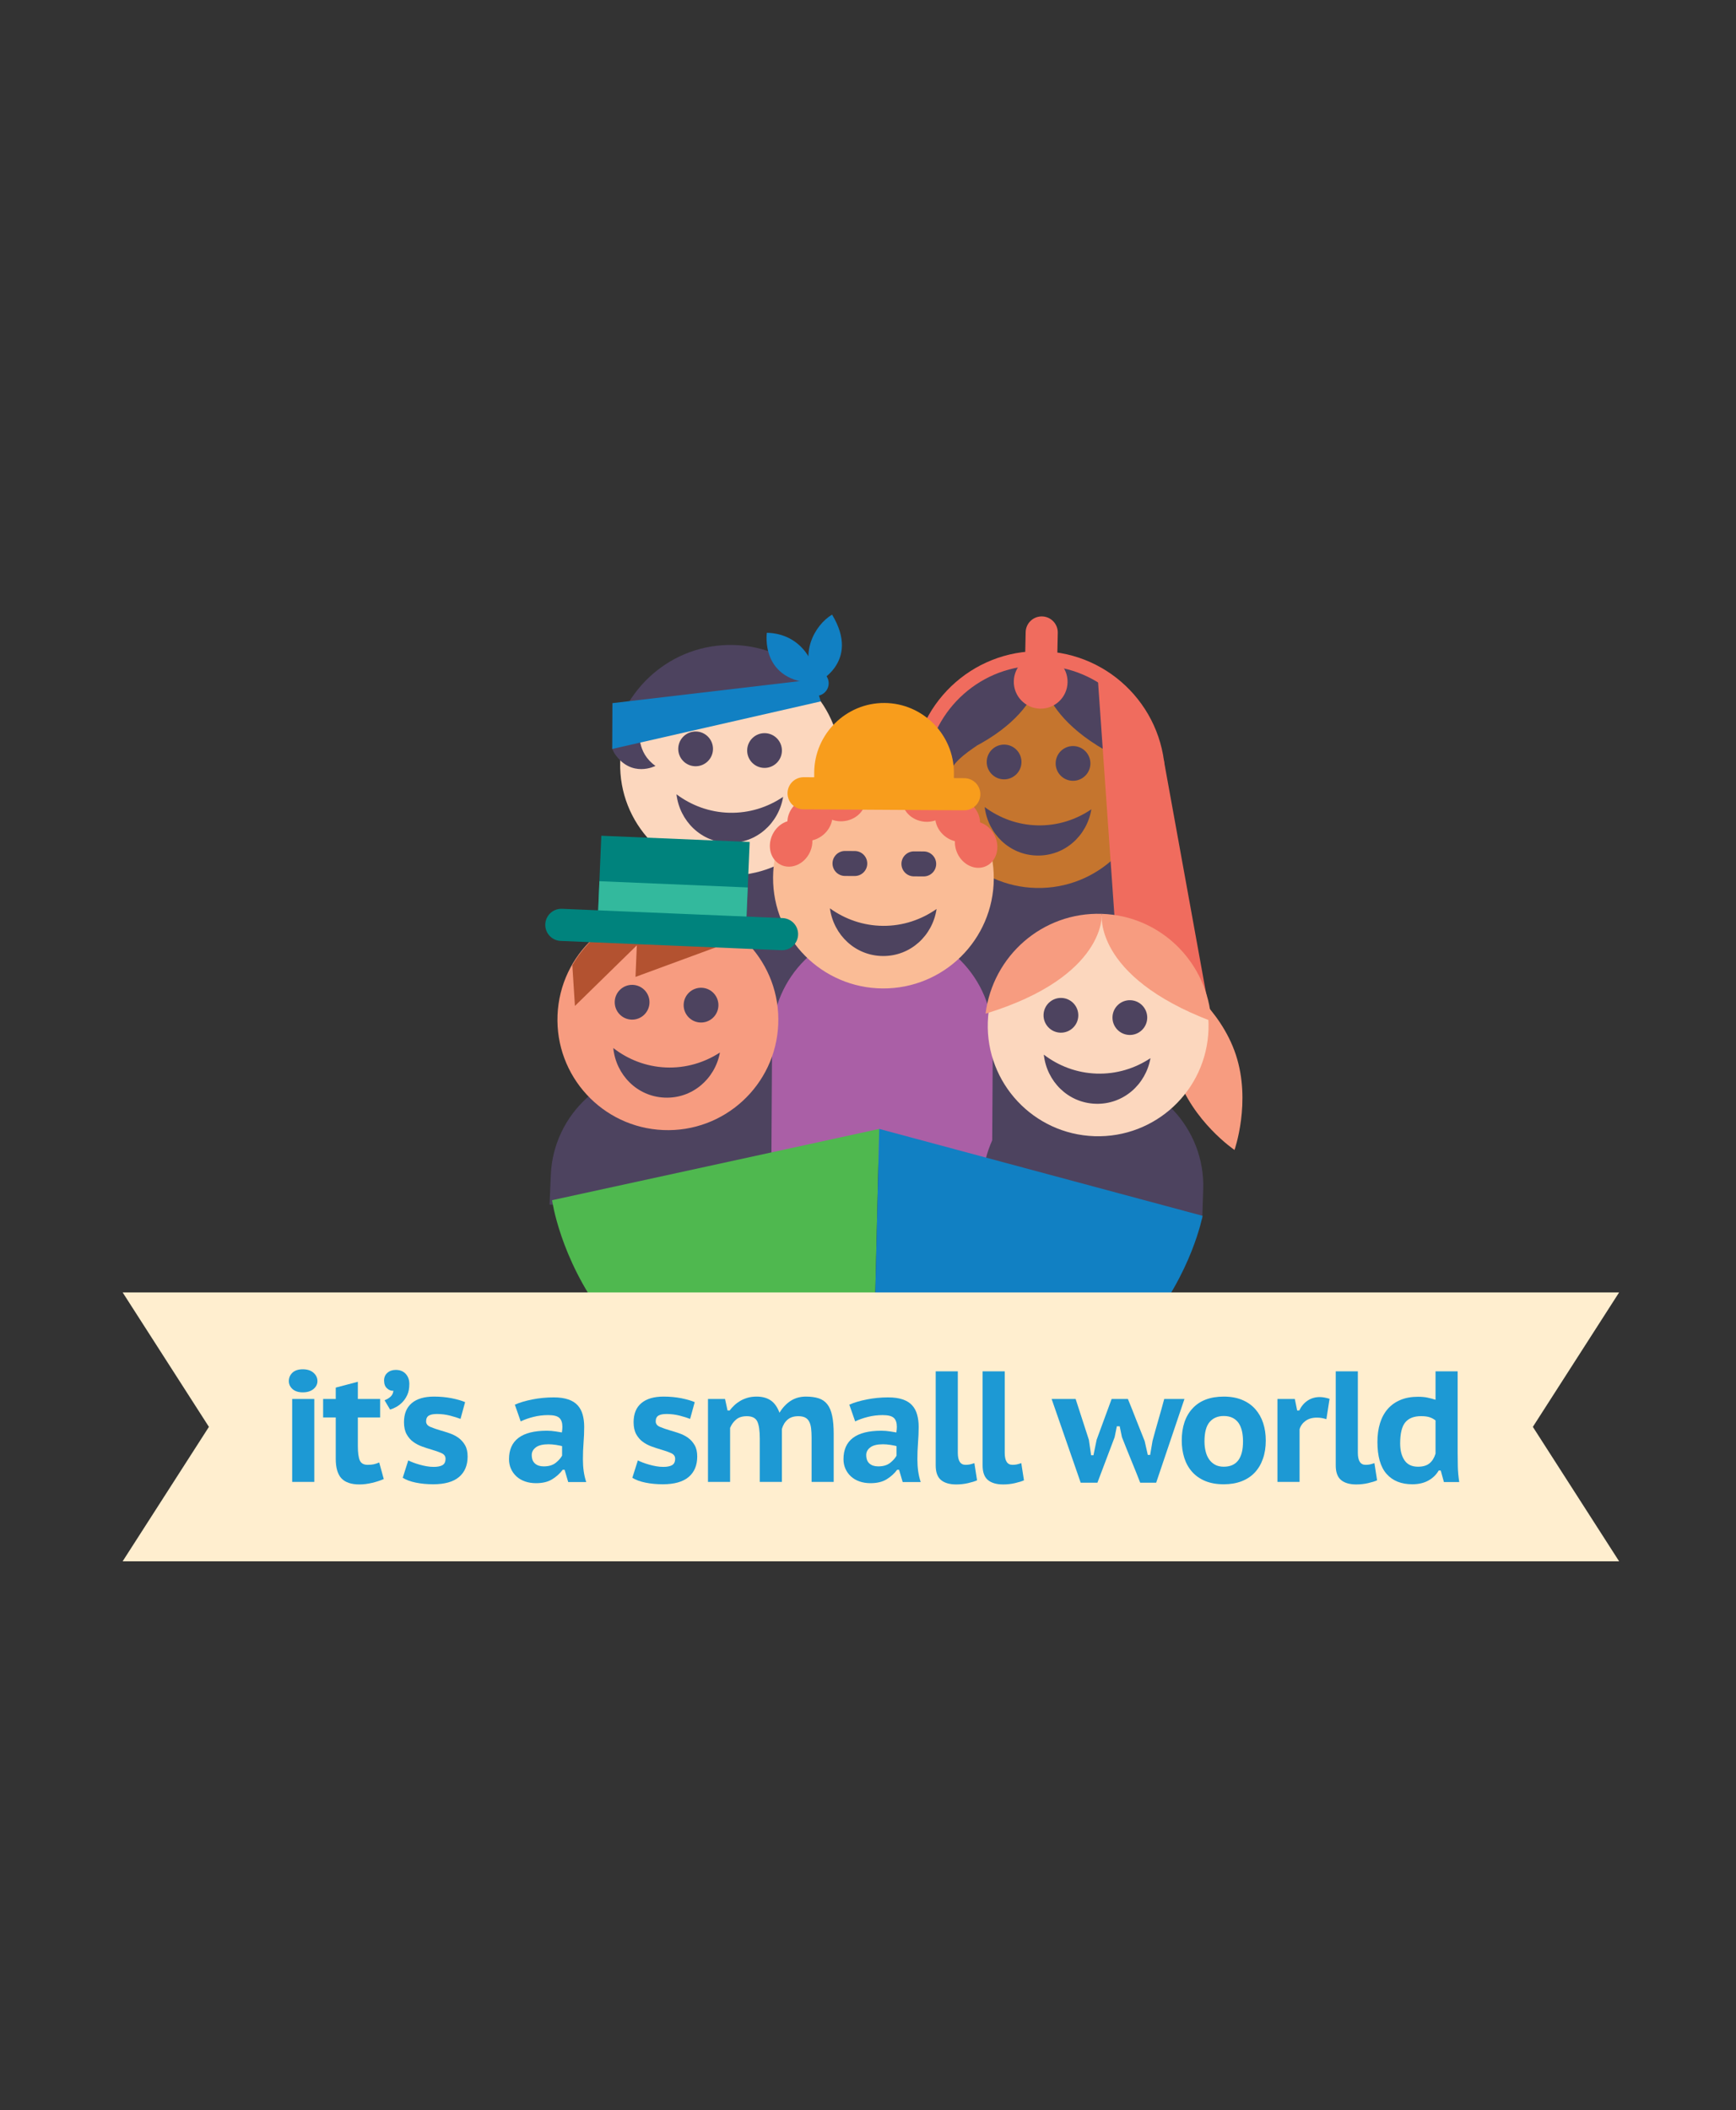 <?xml version="1.0" encoding="UTF-8" standalone="no"?>
<!DOCTYPE svg PUBLIC "-//W3C//DTD SVG 1.1//EN" "http://www.w3.org/Graphics/SVG/1.1/DTD/svg11.dtd">
<svg width="100%" height="100%" viewBox="0 0 65 79" version="1.1" xmlns="http://www.w3.org/2000/svg" xmlns:xlink="http://www.w3.org/1999/xlink" xml:space="preserve" xmlns:serif="http://www.serif.com/" style="fill-rule:evenodd;clip-rule:evenodd;stroke-linecap:round;stroke-linejoin:round;">
    <rect x="0" y="0" width="65" height="79" fill="#333333" stroke="none"/>
    <g>
        <g transform="matrix(0.333,0.008,-0.008,0.333,-107.52,-95.101)">
            <g transform="matrix(1,0,0,1,413.711,388.696)">
                <path d="M0.001,-21.493C6.825,-21.493 12.408,-15.91 12.408,-9.086L12.408,21.493L-12.408,21.493L-12.408,-9.086C-12.408,-15.91 -6.823,-21.493 0.001,-21.493Z" style="fill:rgb(77,67,95);fill-rule:nonzero;"/>
            </g>
            <g transform="matrix(1,0,0,1,413.712,361.648)">
                <path d="M-12.407,0C-12.407,-6.853 -6.853,-12.407 0,-12.407C6.852,-12.407 12.407,-6.853 12.407,0C12.407,6.853 6.852,12.407 0,12.407C-6.853,12.407 -12.407,6.853 -12.407,0Z" style="fill:rgb(252,215,190);fill-rule:nonzero;"/>
            </g>
            <g transform="matrix(1,0,0,1,413.712,367.748)">
                <path d="M0,-0.73C2.239,-0.73 4.3,-1.456 5.996,-2.662C5.568,0.327 3.106,2.662 0,2.662C-3.107,2.662 -5.569,0.327 -5.996,-2.662C-4.3,-1.456 -2.24,-0.73 0,-0.73Z" style="fill:rgb(77,67,95);fill-rule:nonzero;"/>
            </g>
            <g transform="matrix(1,0,0,1,411.877,355.792)">
                <path d="M11.504,-1.893C11.504,-1.893 11.445,-3.539 10.975,-3.981C8.575,-6.233 5.379,-7.634 1.835,-7.634C-5.095,-7.634 -10.755,-2.361 -11.504,4.373C-11.404,4.547 -11.313,4.763 -11.208,4.909C-9.252,7.633 -6.598,6.161 -6.598,6.161C-8.76,4.721 -8.473,2.308 -8.473,2.308L11.504,-1.893Z" style="fill:rgb(77,67,95);fill-rule:nonzero;"/>
            </g>
            <g transform="matrix(0.558,0,0,0.558,409.745,359.932)">
                <path d="M3.5,0C3.5,1.932 1.932,3.5 0,3.5C-1.932,3.5 -3.5,1.932 -3.5,0C-3.5,-1.932 -1.932,-3.5 0,-3.5C1.932,-3.5 3.5,-1.932 3.5,0Z" style="fill:rgb(77,67,95);fill-rule:nonzero;"/>
            </g>
            <g transform="matrix(0.558,0,0,0.558,417.495,359.932)">
                <path d="M3.5,0C3.5,1.932 1.932,3.5 0,3.5C-1.932,3.5 -3.5,1.932 -3.5,0C-3.5,-1.932 -1.932,-3.5 0,-3.5C1.932,-3.5 3.5,-1.932 3.5,0Z" style="fill:rgb(77,67,95);fill-rule:nonzero;"/>
            </g>
            <g transform="matrix(1,0,0,1,411.975,355.988)">
                <path d="M-11.704,-0.97L10.878,-4.177L11.704,-1.728L-11.601,4.177L-11.704,-0.97Z" style="fill:rgb(17,128,195);fill-rule:nonzero;"/>
            </g>
            <g transform="matrix(1,0,0,1,423.102,352.235)">
                <path d="M1.419,0C1.419,-0.784 0.783,-1.419 0,-1.419C-0.784,-1.419 -1.419,-0.784 -1.419,0C-1.419,0.783 -0.784,1.419 0,1.419C0.783,1.419 1.419,0.783 1.419,0Z" style="fill:rgb(17,128,195);fill-rule:nonzero;"/>
            </g>
            <g transform="matrix(1,0,0,1,419.927,349.465)">
                <path d="M3.175,2.77C3.175,0.48 1.357,-2.77 -2.491,-2.77C-2.491,-2.77 -3.175,2.77 3.175,2.77Z" style="fill:rgb(17,128,195);fill-rule:nonzero;"/>
            </g>
            <g transform="matrix(1,0,0,1,424.582,348.356)">
                <path d="M0.133,-3.879C-1.796,-2.645 -3.554,0.638 -1.48,3.879C-1.48,3.879 3.555,1.47 0.133,-3.879Z" style="fill:rgb(17,128,195);fill-rule:nonzero;"/>
            </g>
        </g>
        <g transform="matrix(0.333,0.007,-0.007,0.333,-108.128,-94.463)">
            <g transform="matrix(1,0,0,1,449.098,388.696)">
                <path d="M0,-21.493C-6.824,-21.493 -12.407,-15.91 -12.407,-9.086L-12.407,21.493L12.407,21.493L12.407,-9.086C12.407,-15.91 6.824,-21.493 0,-21.493Z" style="fill:rgb(77,67,95);fill-rule:nonzero;"/>
            </g>
            <g transform="matrix(1,0,0,1,449.098,355.445)">
                <path d="M12.407,6.203C12.407,-0.65 6.852,-6.203 0,-6.203C-6.853,-6.203 -12.407,-0.65 -12.407,6.203" style="fill-opacity:0;fill-rule:nonzero;stroke:rgb(240,108,94);stroke-width:3.61px;"/>
            </g>
            <g transform="matrix(1,0,0,1,449.098,361.648)">
                <path d="M12.407,0C12.407,-6.853 6.852,-12.407 0,-12.407C-6.853,-12.407 -12.407,-6.853 -12.407,0C-12.407,6.853 -6.853,12.407 0,12.407C6.852,12.407 12.407,6.853 12.407,0Z" style="fill:rgb(197,117,46);fill-rule:nonzero;"/>
            </g>
            <g transform="matrix(1,0,0,1,449.098,367.748)">
                <path d="M0,-0.73C-2.239,-0.73 -4.3,-1.456 -5.996,-2.662C-5.568,0.327 -3.106,2.662 0,2.662C3.106,2.662 5.568,0.327 5.996,-2.662C4.3,-1.456 2.239,-0.73 0,-0.73Z" style="fill:rgb(77,67,95);fill-rule:nonzero;"/>
            </g>
            <g transform="matrix(1,0,0,1,443.144,354.88)">
                <path d="M-6.737,5.821C6.737,1.194 5.954,-5.821 5.954,-5.821C-0.72,-5.821 -6.139,-0.697 -6.737,5.821Z" style="fill:rgb(77,67,95);fill-rule:nonzero;"/>
            </g>
            <g transform="matrix(1,0,0,1,455.052,354.88)">
                <path d="M6.737,5.821C6.139,-0.697 0.72,-5.821 -5.954,-5.821C-5.954,-5.821 -6.737,1.194 6.737,5.821Z" style="fill:rgb(77,67,95);fill-rule:nonzero;"/>
            </g>
            <g transform="matrix(1,0,0,1,462.877,372.327)">
                <path d="M-7.39,-22.224L-4.583,8.54L7.39,22.224L0.231,-13.002L-4.341,-20.106L-7.39,-22.224Z" style="fill:rgb(240,108,94);fill-rule:nonzero;"/>
            </g>
            <g>
                <path d="M449.098,349.241L449.098,345.333" style="fill:none;fill-rule:nonzero;stroke:rgb(240,108,94);stroke-width:3.61px;"/>
            </g>
            <g transform="matrix(1,0,0,1,449.098,350.876)">
                <path d="M3.023,0C3.023,-1.669 1.669,-3.023 0,-3.023C-1.67,-3.023 -3.023,-1.669 -3.023,0C-3.023,1.669 -1.67,3.023 0,3.023C1.669,3.023 3.023,1.669 3.023,0Z" style="fill:rgb(240,108,94);fill-rule:nonzero;"/>
            </g>
            <g transform="matrix(1,0,0,1,439.257,362.329)">
                <path d="M-2.85,-1.629C-2.85,0.174 -2.728,1.71 -1.85,2.667C-0.496,4.145 1.234,3.015 1.517,2.319C-0.317,1.999 -0.722,0.485 -0.285,-0.813C0.181,-2.196 1.479,-3.175 2.85,-4.145" style="fill:rgb(77,67,95);fill-rule:nonzero;"/>
            </g>
            <g transform="matrix(0.558,0,0,0.558,445.176,359.974)">
                <path d="M3.5,0C3.5,1.932 1.932,3.5 0,3.5C-1.932,3.5 -3.5,1.932 -3.5,0C-3.5,-1.932 -1.932,-3.5 0,-3.5C1.932,-3.5 3.5,-1.932 3.5,0Z" style="fill:rgb(77,67,95);fill-rule:nonzero;"/>
            </g>
            <g transform="matrix(0.558,0,0,0.558,452.926,359.974)">
                <path d="M3.5,0C3.5,1.932 1.932,3.5 0,3.5C-1.932,3.5 -3.5,1.932 -3.5,0C-3.5,-1.932 -1.932,-3.5 0,-3.5C1.932,-3.5 3.5,-1.932 3.5,0Z" style="fill:rgb(77,67,95);fill-rule:nonzero;"/>
            </g>
        </g>
        <g transform="matrix(0.333,0.002,-0.002,0.333,-109.831,-92.722)">
            <g transform="matrix(1,0,0,1,431.405,393.37)">
                <path d="M0,-13.208C-6.824,-13.208 -12.408,-7.624 -12.408,-0.8L-12.408,13.208L12.408,13.208L12.408,-0.8C12.408,-7.624 6.824,-13.208 0,-13.208Z" style="fill:rgb(170,95,166);fill-rule:nonzero;"/>
            </g>
            <g transform="matrix(1,0,0,1,431.405,374.565)">
                <path d="M12.408,0C12.408,-6.853 6.852,-12.407 -0.001,-12.407C-6.853,-12.407 -12.408,-6.853 -12.408,0C-12.408,6.853 -6.853,12.407 -0.001,12.407C6.852,12.407 12.408,6.853 12.408,0Z" style="fill:rgb(250,188,150);fill-rule:nonzero;"/>
            </g>
            <g transform="matrix(1,0,0,1,431.405,380.665)">
                <path d="M0,-0.73C-2.239,-0.73 -4.3,-1.456 -5.996,-2.662C-5.568,0.327 -3.106,2.662 0,2.662C3.106,2.662 5.569,0.327 5.996,-2.662C4.3,-1.456 2.24,-0.73 0,-0.73Z" style="fill:rgb(77,67,95);fill-rule:nonzero;"/>
            </g>
            <g transform="matrix(1,0,0,1,421.004,370.744)">
                <path d="M1.136,-2.408C-0.026,-2.955 -1.475,-2.322 -2.102,-0.992C-2.73,0.337 -2.297,1.859 -1.135,2.407C0.026,2.955 1.476,2.321 2.103,0.991C2.73,-0.338 2.297,-1.86 1.136,-2.408Z" style="fill:rgb(240,108,94);fill-rule:nonzero;"/>
            </g>
            <g transform="matrix(1,0,0,1,423.102,367.976)">
                <path d="M2.044,-1.705C1.222,-2.691 -0.361,-2.727 -1.49,-1.785C-2.619,-0.843 -2.867,0.719 -2.044,1.705C-1.222,2.691 0.36,2.727 1.489,1.785C2.618,0.843 2.867,-0.719 2.044,-1.705Z" style="fill:rgb(240,108,94);fill-rule:nonzero;"/>
            </g>
            <g transform="matrix(1,0,0,1,426.691,365.876)">
                <path d="M2.626,-0.439C2.415,-1.705 1.067,-2.536 -0.382,-2.294C-1.832,-2.052 -2.837,-0.828 -2.626,0.439C-2.415,1.706 -1.067,2.536 0.382,2.294C1.833,2.052 2.837,0.828 2.626,-0.439Z" style="fill:rgb(240,108,94);fill-rule:nonzero;"/>
            </g>
            <g transform="matrix(1,0,0,1,441.805,370.744)">
                <path d="M-1.135,-2.408C0.026,-2.955 1.476,-2.322 2.103,-0.992C2.73,0.337 2.297,1.859 1.136,2.407C-0.026,2.955 -1.475,2.321 -2.102,0.991C-2.73,-0.338 -2.297,-1.86 -1.135,-2.408Z" style="fill:rgb(240,108,94);fill-rule:nonzero;"/>
            </g>
            <g transform="matrix(1,0,0,1,439.708,367.976)">
                <path d="M-2.043,-1.705C-1.22,-2.691 0.361,-2.727 1.49,-1.785C2.619,-0.843 2.867,0.719 2.044,1.705C1.222,2.691 -0.36,2.727 -1.489,1.785C-2.617,0.843 -2.866,-0.719 -2.043,-1.705Z" style="fill:rgb(240,108,94);fill-rule:nonzero;"/>
            </g>
            <g transform="matrix(1,0,0,1,436.119,365.876)">
                <path d="M-2.625,-0.439C-2.414,-1.705 -1.068,-2.536 0.382,-2.294C1.832,-2.052 2.837,-0.828 2.625,0.439C2.414,1.706 1.067,2.536 -0.383,2.294C-1.833,2.052 -2.836,0.828 -2.625,-0.439Z" style="fill:rgb(240,108,94);fill-rule:nonzero;"/>
            </g>
            <g>
                <path d="M422.37,365.086L440.441,365.086" style="fill:none;fill-rule:nonzero;stroke:rgb(248,157,28);stroke-width:3.61px;"/>
            </g>
            <g transform="matrix(1,0,0,1,431.405,359.983)">
                <path d="M7.853,5.103L7.853,2.75C7.853,-1.569 4.319,-5.103 0,-5.103C-4.318,-5.103 -7.853,-1.569 -7.853,2.75L-7.853,5.103L7.853,5.103Z" style="fill:rgb(248,157,28);fill-rule:nonzero;"/>
            </g>
            <g transform="matrix(0.558,0,0,0.558,427.623,372.948)">
                <path d="M3.5,0C3.5,1.389 2.373,2.516 0.984,2.516L-0.984,2.516C-2.373,2.516 -3.5,1.389 -3.5,0C-3.5,-1.389 -2.373,-2.516 -0.984,-2.516L0.984,-2.516C2.373,-2.516 3.5,-1.389 3.5,0Z" style="fill:rgb(77,67,95);fill-rule:nonzero;"/>
            </g>
            <g transform="matrix(0.558,0,0,0.558,435.373,372.948)">
                <path d="M3.5,0C3.5,1.389 2.373,2.516 0.984,2.516L-0.984,2.516C-2.373,2.516 -3.5,1.389 -3.5,0C-3.5,-1.389 -2.373,-2.516 -0.984,-2.516L0.984,-2.516C2.373,-2.516 3.5,-1.389 3.5,0Z" style="fill:rgb(77,67,95);fill-rule:nonzero;"/>
            </g>
        </g>
        <g transform="matrix(0.333,0.011,-0.011,0.333,-106.3,-96.384)">
            <g transform="matrix(1,0,0,1,455.568,403.147)">
                <path d="M0,-7.878C-6.824,-7.878 -12.407,-2.295 -12.407,4.529L-12.407,7.878L12.407,7.878L12.407,4.529C12.407,-2.295 6.824,-7.878 0,-7.878Z" style="fill:rgb(77,67,95);fill-rule:nonzero;"/>
            </g>
            <g transform="matrix(1,0,0,1,467.862,393.657)">
                <path d="M3.28,-1.204C1.357,-6.445 -3.482,-9.49 -3.482,-9.49C-3.482,-9.49 -5.203,-4.037 -3.281,1.203C-1.358,6.444 3.482,9.49 3.482,9.49C3.482,9.49 5.203,4.037 3.28,-1.204Z" style="fill:rgb(247,156,128);fill-rule:nonzero;"/>
            </g>
            <g transform="matrix(1,0,0,1,455.569,389.714)">
                <path d="M12.407,0C12.407,-6.853 6.852,-12.407 0,-12.407C-6.853,-12.407 -12.407,-6.853 -12.407,0C-12.407,6.853 -6.853,12.407 0,12.407C6.852,12.407 12.407,6.853 12.407,0Z" style="fill:rgb(252,215,190);fill-rule:nonzero;"/>
            </g>
            <g transform="matrix(1,0,0,1,455.568,395.814)">
                <path d="M0,-0.73C-2.239,-0.73 -4.3,-1.456 -5.996,-2.662C-5.568,0.327 -3.106,2.662 0,2.662C3.106,2.662 5.568,0.327 5.996,-2.662C4.3,-1.456 2.239,-0.73 0,-0.73Z" style="fill:rgb(77,67,95);fill-rule:nonzero;"/>
            </g>
            <g transform="matrix(1,0,0,1,449.615,382.946)">
                <path d="M-6.737,5.821C6.737,1.194 5.954,-5.821 5.954,-5.821C-0.72,-5.821 -6.139,-0.697 -6.737,5.821Z" style="fill:rgb(247,156,128);fill-rule:nonzero;"/>
            </g>
            <g transform="matrix(1,0,0,1,461.522,382.946)">
                <path d="M6.737,5.821C6.139,-0.697 0.72,-5.821 -5.954,-5.821C-5.954,-5.821 -6.737,1.194 6.737,5.821Z" style="fill:rgb(247,156,128);fill-rule:nonzero;"/>
            </g>
            <g transform="matrix(0.558,0,0,0.558,451.348,388.67)">
                <path d="M3.5,0C3.5,1.932 1.932,3.5 0,3.5C-1.932,3.5 -3.5,1.932 -3.5,0C-3.5,-1.932 -1.932,-3.5 0,-3.5C1.932,-3.5 3.5,-1.932 3.5,0Z" style="fill:rgb(77,67,95);fill-rule:nonzero;"/>
            </g>
            <g transform="matrix(0.558,0,0,0.558,459.098,388.67)">
                <path d="M3.5,0C3.5,1.932 1.932,3.5 0,3.5C-1.932,3.5 -3.5,1.932 -3.5,0C-3.5,-1.932 -1.932,-3.5 0,-3.5C1.932,-3.5 3.5,-1.932 3.5,0Z" style="fill:rgb(77,67,95);fill-rule:nonzero;"/>
            </g>
        </g>
        <g transform="matrix(0.333,0.014,-0.014,0.333,-105.148,-97.304)">
            <g transform="matrix(1,0,0,1,407.241,403.147)">
                <path d="M0.001,-7.878C-6.823,-7.878 -12.408,-2.295 -12.408,4.529L-12.408,7.878L12.408,7.878L12.408,4.529C12.408,-2.295 6.825,-7.878 0.001,-7.878Z" style="fill:rgb(77,67,95);fill-rule:nonzero;"/>
            </g>
            <g transform="matrix(1,0,0,1,407.241,389.714)">
                <path d="M12.408,0C12.408,-6.853 6.852,-12.407 0,-12.407C-6.853,-12.407 -12.408,-6.853 -12.408,0C-12.408,6.853 -6.853,12.407 0,12.407C6.852,12.407 12.408,6.853 12.408,0Z" style="fill:rgb(247,156,128);fill-rule:nonzero;"/>
            </g>
            <g transform="matrix(1,0,0,1,407.242,395.814)">
                <path d="M0,-0.73C-2.24,-0.73 -4.3,-1.456 -5.996,-2.662C-5.568,0.327 -3.106,2.662 0,2.662C3.106,2.662 5.568,0.327 5.996,-2.662C4.3,-1.456 2.239,-0.73 0,-0.73Z" style="fill:rgb(77,67,95);fill-rule:nonzero;"/>
            </g>
            <g transform="matrix(1,0,0,1,405.683,382.959)">
                <path d="M9.423,-2.767C7.277,-4.541 4.561,-5.651 1.559,-5.651C-3.243,-5.651 -7.36,-2.895 -9.423,1.096L-8.941,5.651L-2.278,-1.441L-2.278,2.105L9.423,-2.767Z" style="fill:rgb(179,82,48);fill-rule:nonzero;"/>
            </g>
            <g transform="matrix(1,0,0,1,407.241,374.498)">
                <rect x="-8.34" y="-5.112" width="16.68" height="10.224" style="fill:rgb(0,131,125);fill-rule:nonzero;"/>
            </g>
            <g transform="matrix(1,0,0,1,407.241,377.053)">
                <rect x="-8.34" y="-2.556" width="16.68" height="5.112" style="fill:rgb(51,185,157);fill-rule:nonzero;"/>
            </g>
            <g>
                <path d="M394.834,379.576L419.649,379.576" style="fill:none;fill-rule:nonzero;stroke:rgb(0,131,125);stroke-width:3.61px;"/>
            </g>
            <g transform="matrix(0.558,0,0,0.558,403.143,387.925)">
                <path d="M3.5,0C3.5,1.932 1.932,3.5 0,3.5C-1.932,3.5 -3.5,1.932 -3.5,0C-3.5,-1.932 -1.932,-3.5 0,-3.5C1.932,-3.5 3.5,-1.932 3.5,0Z" style="fill:rgb(77,67,95);fill-rule:nonzero;"/>
            </g>
            <g transform="matrix(0.558,0,0,0.558,410.893,387.925)">
                <path d="M3.5,0C3.5,1.932 1.932,3.5 0,3.5C-1.932,3.5 -3.5,1.932 -3.5,0C-3.5,-1.932 -1.932,-3.5 0,-3.5C1.932,-3.5 3.5,-1.932 3.5,0Z" style="fill:rgb(77,67,95);fill-rule:nonzero;"/>
            </g>
        </g>
        <g transform="matrix(0.333,0.008,-0.008,0.333,-107.52,-95.101)">
            <g transform="matrix(1,0,0,1,413.119,419.475)">
                <path d="M18.286,-17.34L-18.286,-8.45C-18.286,-8.45 -14.15,17.34 18.286,17.34L18.286,-17.34Z" style="fill:rgb(79,184,79);fill-rule:nonzero;"/>
            </g>
            <g transform="matrix(1,0,0,1,449.69,419.475)">
                <path d="M-18.285,-17.34L18.285,-8.45C18.285,-8.45 14.152,17.34 -18.285,17.34L-18.285,-17.34Z" style="fill:rgb(17,128,195);fill-rule:nonzero;"/>
            </g>
        </g>
        <g transform="matrix(0.333,0,0,0.333,-111.05,-91.697)">
            <g transform="matrix(1,0,0,1,431.405,435.771)">
                <path d="M84.132,-15.114L-84.132,-15.114L-74.431,0L-84.132,15.114L84.132,15.114L74.432,0L84.132,-15.114Z" style="fill:rgb(255,238,207);fill-rule:nonzero;"/>
            </g>
            <g transform="matrix(1,0,0,1,367.569,435.628)">
                <path d="M-1.608,-5C-1.608,-5.377 -1.47,-5.696 -1.2,-5.95C-0.926,-6.204 -0.54,-6.33 -0.043,-6.33C0.465,-6.33 0.867,-6.201 1.163,-5.941C1.46,-5.679 1.608,-5.366 1.608,-5C1.608,-4.656 1.46,-4.36 1.163,-4.112C0.867,-3.863 0.465,-3.737 -0.043,-3.737C-0.54,-3.737 -0.926,-3.863 -1.2,-4.112C-1.47,-4.36 -1.608,-4.656 -1.608,-5Z" style="fill:rgb(29,153,212);fill-rule:nonzero;"/>
            </g>
            <g transform="matrix(1,0,0,1,367.569,435.628)">
                <rect x="-1.233" y="-2.992" width="2.486" height="9.322" style="fill:rgb(29,153,212);fill-rule:nonzero;"/>
            </g>
            <g transform="matrix(1,0,0,1,373.225,436.472)">
                <path d="M-3.409,-3.836L-1.99,-3.836L-1.99,-5.115L0.495,-5.771L0.495,-3.836L3.001,-3.836L3.001,-1.76L0.495,-1.76L0.495,1.472C0.495,2.218 0.57,2.755 0.719,3.082C0.867,3.406 1.16,3.567 1.596,3.567C1.87,3.567 2.103,3.547 2.29,3.505C2.48,3.463 2.681,3.396 2.896,3.301L3.409,5.167C3.029,5.332 2.593,5.475 2.104,5.592C1.612,5.709 1.136,5.771 0.675,5.771C-0.25,5.771 -0.924,5.542 -1.351,5.086C-1.776,4.631 -1.99,3.899 -1.99,2.893L-1.99,-1.76L-3.409,-1.76L-3.409,-3.836Z" style="fill:rgb(29,153,212);fill-rule:nonzero;"/>
            </g>
            <g transform="matrix(1,0,0,1,378.089,431.597)">
                <path d="M-1.42,-1.039C-1.42,-1.394 -1.298,-1.682 -1.05,-1.899C-0.801,-2.12 -0.485,-2.229 -0.109,-2.229C0.367,-2.229 0.738,-2.081 1.012,-1.785C1.283,-1.489 1.42,-1.109 1.42,-0.648C1.42,-0.151 1.339,0.266 1.18,0.604C1.02,0.941 0.826,1.221 0.594,1.447C0.365,1.67 0.127,1.847 -0.116,1.969C-0.358,2.095 -0.569,2.182 -0.745,2.229L-1.367,1.182C-1.108,1.087 -0.882,0.953 -0.692,0.782C-0.505,0.609 -0.399,0.388 -0.374,0.115C-0.622,0.14 -0.86,0.05 -1.083,-0.151C-1.31,-0.352 -1.42,-0.648 -1.42,-1.039Z" style="fill:rgb(29,153,212);fill-rule:nonzero;"/>
            </g>
            <g transform="matrix(1,0,0,1,382.414,437.296)">
                <path d="M-3.028,2.246C-2.861,2.329 -2.671,2.413 -2.45,2.495C-2.232,2.578 -1.994,2.657 -1.74,2.726C-1.486,2.799 -1.223,2.857 -0.958,2.905C-0.693,2.953 -0.422,2.975 -0.151,2.975C0.263,2.975 0.587,2.911 0.819,2.779C1.048,2.651 1.165,2.408 1.165,2.053C1.165,1.768 1.009,1.559 0.701,1.422C0.394,1.285 0.014,1.154 -0.436,1.022C-0.765,0.927 -1.111,0.815 -1.472,0.684C-1.835,0.553 -2.165,0.38 -2.466,0.162C-2.768,-0.059 -3.017,-0.346 -3.213,-0.701C-3.408,-1.056 -3.506,-1.506 -3.506,-2.05C-3.506,-2.986 -3.218,-3.699 -2.637,-4.191C-2.056,-4.682 -1.22,-4.928 -0.134,-4.928C0.578,-4.928 1.243,-4.863 1.866,-4.741C2.486,-4.615 2.986,-4.47 3.366,-4.305L2.849,-2.422C2.542,-2.542 2.148,-2.662 1.671,-2.788C1.19,-2.911 0.701,-2.972 0.204,-2.972C-0.21,-2.972 -0.517,-2.911 -0.718,-2.788C-0.919,-2.662 -1.02,-2.447 -1.02,-2.14C-1.02,-1.866 -0.863,-1.662 -0.55,-1.525C-0.237,-1.391 0.145,-1.257 0.595,-1.126C0.928,-1.031 1.274,-0.922 1.634,-0.799C1.994,-0.673 2.324,-0.506 2.62,-0.294C2.916,-0.078 3.162,0.195 3.358,0.534C3.554,0.871 3.648,1.293 3.648,1.805C3.648,2.799 3.327,3.567 2.682,4.112C2.036,4.657 1.07,4.928 -0.22,4.928C-0.919,4.928 -1.57,4.866 -2.176,4.743C-2.779,4.618 -3.271,4.438 -3.648,4.201L-3.028,2.246Z" style="fill:rgb(29,153,212);fill-rule:nonzero;"/>
            </g>
            <g transform="matrix(1,0,0,1,395.058,437.28)">
                <path d="M-3.685,-4.004C-3.151,-4.241 -2.498,-4.437 -1.724,-4.59C-0.947,-4.744 -0.145,-4.822 0.684,-4.822C1.335,-4.822 1.882,-4.744 2.327,-4.59C2.771,-4.437 3.123,-4.216 3.383,-3.925C3.643,-3.635 3.83,-3.286 3.941,-2.878C4.053,-2.47 4.112,-2.017 4.112,-1.52C4.112,-0.913 4.086,-0.315 4.039,0.277C3.992,0.866 3.969,1.494 3.969,2.156C3.969,2.605 3.997,3.044 4.056,3.472C4.117,3.896 4.21,4.308 4.341,4.696L2.315,4.696L1.908,3.313L1.695,3.313C1.388,3.727 0.997,4.082 0.522,4.377C0.05,4.674 -0.559,4.822 -1.305,4.822C-1.754,4.822 -2.168,4.757 -2.54,4.626C-2.914,4.495 -3.232,4.311 -3.498,4.067C-3.766,3.825 -3.973,3.536 -4.121,3.204C-4.269,2.874 -4.341,2.511 -4.341,2.122C-4.341,1.066 -3.989,0.274 -3.285,-0.265C-2.582,-0.804 -1.511,-1.075 -0.081,-1.075C0.251,-1.075 0.584,-1.047 0.913,-0.994C1.246,-0.941 1.478,-0.903 1.606,-0.881C1.642,-1.129 1.659,-1.34 1.659,-1.52C1.659,-1.969 1.547,-2.299 1.324,-2.511C1.098,-2.726 0.676,-2.832 0.061,-2.832C-0.506,-2.832 -1.059,-2.763 -1.598,-2.629C-2.137,-2.493 -2.615,-2.324 -3.028,-2.123L-3.685,-4.004Z" style="fill:rgb(29,153,212);fill-rule:nonzero;"/>
            </g>
            <g transform="matrix(1,0,0,1,395.058,437.382)">
                <path d="M-0.436,2.832C0.12,2.832 0.564,2.702 0.897,2.442C1.229,2.182 1.469,1.908 1.626,1.626L1.626,0.558C1.564,0.536 1.475,0.512 1.349,0.489C1.226,0.464 1.089,0.44 0.941,0.415C0.793,0.393 0.645,0.377 0.497,0.363C0.349,0.352 0.215,0.346 0.098,0.346C-0.542,0.346 -1.014,0.461 -1.324,0.693C-1.631,0.925 -1.785,1.209 -1.785,1.552C-1.785,1.98 -1.665,2.298 -1.422,2.511C-1.179,2.726 -0.85,2.832 -0.436,2.832Z" style="fill:rgb(255,239,207);fill-rule:nonzero;"/>
            </g>
            <g transform="matrix(1,0,0,1,408.231,437.296)">
                <path d="M-3.028,2.246C-2.861,2.329 -2.671,2.413 -2.45,2.495C-2.232,2.578 -1.994,2.657 -1.74,2.726C-1.486,2.799 -1.223,2.857 -0.958,2.905C-0.693,2.953 -0.422,2.975 -0.151,2.975C0.263,2.975 0.587,2.911 0.819,2.779C1.048,2.651 1.165,2.408 1.165,2.053C1.165,1.768 1.009,1.559 0.701,1.422C0.394,1.285 0.014,1.154 -0.436,1.022C-0.765,0.927 -1.111,0.815 -1.472,0.684C-1.835,0.553 -2.165,0.38 -2.466,0.162C-2.768,-0.059 -3.017,-0.346 -3.213,-0.701C-3.408,-1.056 -3.506,-1.506 -3.506,-2.05C-3.506,-2.986 -3.218,-3.699 -2.637,-4.191C-2.056,-4.682 -1.22,-4.928 -0.134,-4.928C0.578,-4.928 1.243,-4.863 1.866,-4.741C2.486,-4.615 2.986,-4.47 3.366,-4.305L2.849,-2.422C2.542,-2.542 2.148,-2.662 1.671,-2.788C1.19,-2.911 0.701,-2.972 0.204,-2.972C-0.21,-2.972 -0.517,-2.911 -0.718,-2.788C-0.919,-2.662 -1.02,-2.447 -1.02,-2.14C-1.02,-1.866 -0.863,-1.662 -0.55,-1.525C-0.237,-1.391 0.145,-1.257 0.595,-1.126C0.928,-1.031 1.274,-0.922 1.634,-0.799C1.994,-0.673 2.324,-0.506 2.62,-0.294C2.916,-0.078 3.162,0.195 3.358,0.534C3.554,0.871 3.648,1.293 3.648,1.805C3.648,2.799 3.327,3.567 2.682,4.112C2.036,4.657 1.07,4.928 -0.22,4.928C-0.919,4.928 -1.57,4.866 -2.176,4.743C-2.779,4.618 -3.271,4.438 -3.648,4.201L-3.028,2.246Z" style="fill:rgb(29,153,212);fill-rule:nonzero;"/>
            </g>
            <g transform="matrix(1,0,0,1,420.156,437.163)">
                <path d="M-1.243,4.795L-1.243,-0.071C-1.243,-0.971 -1.338,-1.616 -1.528,-2.007C-1.718,-2.395 -2.109,-2.591 -2.701,-2.591C-3.198,-2.591 -3.595,-2.471 -3.888,-2.227C-4.184,-1.985 -4.416,-1.669 -4.581,-1.278L-4.581,4.795L-7.068,4.795L-7.068,-4.527L-5.151,-4.527L-4.866,-3.23L-4.634,-3.23C-4.48,-3.432 -4.305,-3.627 -4.103,-3.817C-3.902,-4.007 -3.679,-4.172 -3.435,-4.314C-3.195,-4.457 -2.922,-4.571 -2.62,-4.661C-2.318,-4.75 -1.977,-4.795 -1.597,-4.795C-0.972,-4.795 -0.447,-4.655 -0.028,-4.376C0.394,-4.099 0.726,-3.633 0.974,-2.982C1.318,-3.552 1.738,-3.996 2.227,-4.314C2.718,-4.633 3.291,-4.795 3.942,-4.795C4.509,-4.795 4.992,-4.728 5.389,-4.599C5.785,-4.468 6.107,-4.245 6.355,-3.923C6.604,-3.605 6.785,-3.172 6.897,-2.627C7.012,-2.082 7.068,-1.404 7.068,-0.585L7.068,4.795L4.582,4.795L4.582,-0.194C4.582,-0.585 4.562,-0.929 4.528,-1.225C4.492,-1.521 4.423,-1.772 4.313,-1.979C4.207,-2.185 4.055,-2.339 3.86,-2.44C3.664,-2.54 3.407,-2.591 3.089,-2.591C2.591,-2.591 2.193,-2.465 1.891,-2.211C1.59,-1.956 1.372,-1.605 1.243,-1.155L1.243,4.795L-1.243,4.795Z" style="fill:rgb(29,153,212);fill-rule:nonzero;"/>
            </g>
            <g transform="matrix(1,0,0,1,432.666,437.28)">
                <path d="M-3.685,-4.004C-3.151,-4.241 -2.498,-4.437 -1.724,-4.59C-0.947,-4.744 -0.145,-4.822 0.684,-4.822C1.335,-4.822 1.883,-4.744 2.327,-4.59C2.771,-4.437 3.123,-4.216 3.383,-3.925C3.643,-3.635 3.83,-3.286 3.941,-2.878C4.053,-2.47 4.112,-2.017 4.112,-1.52C4.112,-0.913 4.086,-0.315 4.039,0.277C3.992,0.866 3.969,1.494 3.969,2.156C3.969,2.605 3.997,3.044 4.056,3.472C4.117,3.896 4.21,4.308 4.341,4.696L2.315,4.696L1.908,3.313L1.695,3.313C1.388,3.727 0.997,4.082 0.522,4.377C0.05,4.674 -0.559,4.822 -1.305,4.822C-1.754,4.822 -2.168,4.757 -2.54,4.626C-2.914,4.495 -3.232,4.311 -3.498,4.067C-3.766,3.825 -3.972,3.536 -4.121,3.204C-4.269,2.874 -4.341,2.511 -4.341,2.122C-4.341,1.066 -3.989,0.274 -3.285,-0.265C-2.581,-0.804 -1.511,-1.075 -0.081,-1.075C0.251,-1.075 0.584,-1.047 0.913,-0.994C1.246,-0.941 1.478,-0.903 1.606,-0.881C1.643,-1.129 1.659,-1.34 1.659,-1.52C1.659,-1.969 1.547,-2.299 1.324,-2.511C1.098,-2.726 0.676,-2.832 0.062,-2.832C-0.506,-2.832 -1.059,-2.763 -1.598,-2.629C-2.137,-2.493 -2.615,-2.324 -3.028,-2.123L-3.685,-4.004Z" style="fill:rgb(29,153,212);fill-rule:nonzero;"/>
            </g>
            <g transform="matrix(1,0,0,1,432.666,437.382)">
                <path d="M-0.436,2.832C0.12,2.832 0.564,2.702 0.897,2.442C1.229,2.182 1.469,1.908 1.626,1.626L1.626,0.558C1.564,0.536 1.475,0.512 1.349,0.489C1.226,0.464 1.089,0.44 0.941,0.415C0.793,0.393 0.645,0.377 0.497,0.363C0.349,0.352 0.215,0.346 0.098,0.346C-0.542,0.346 -1.014,0.461 -1.324,0.693C-1.631,0.925 -1.785,1.209 -1.785,1.552C-1.785,1.98 -1.665,2.298 -1.422,2.511C-1.179,2.726 -0.849,2.832 -0.436,2.832Z" style="fill:rgb(255,239,207);fill-rule:nonzero;"/>
            </g>
            <g transform="matrix(1,0,0,1,441.019,435.886)">
                <path d="M0.161,2.805C0.161,3.704 0.452,4.154 1.03,4.154C1.195,4.154 1.353,4.14 1.501,4.112C1.649,4.081 1.822,4.031 2.023,3.961L2.325,5.894C2.088,6.003 1.756,6.107 1.323,6.207C0.89,6.308 0.442,6.358 -0.019,6.358C-0.764,6.358 -1.334,6.19 -1.73,5.861C-2.127,5.529 -2.325,4.984 -2.325,4.227L-2.325,-6.358L0.161,-6.358L0.161,2.805Z" style="fill:rgb(29,153,212);fill-rule:nonzero;"/>
            </g>
            <g transform="matrix(1,0,0,1,446.293,435.886)">
                <path d="M0.161,2.805C0.161,3.704 0.452,4.154 1.03,4.154C1.195,4.154 1.353,4.14 1.501,4.112C1.649,4.081 1.822,4.031 2.023,3.961L2.325,5.894C2.088,6.003 1.756,6.107 1.323,6.207C0.89,6.308 0.442,6.358 -0.019,6.358C-0.764,6.358 -1.333,6.19 -1.73,5.861C-2.127,5.529 -2.325,4.984 -2.325,4.227L-2.325,-6.358L0.161,-6.358L0.161,2.805Z" style="fill:rgb(29,153,212);fill-rule:nonzero;"/>
            </g>
            <g transform="matrix(1,0,0,1,459.195,437.342)">
                <path d="M1.109,-4.706C1.43,-3.926 1.743,-3.138 2.05,-2.344C2.358,-1.551 2.673,-0.763 2.992,0.019L3.346,1.58L3.612,1.58L3.88,-0.001C4.092,-0.794 4.31,-1.577 4.536,-2.354C4.763,-3.13 4.981,-3.913 5.193,-4.706L7.467,-4.706L4.288,4.706L2.494,4.706C2.176,3.888 1.832,3.033 1.463,2.139C1.098,1.245 0.754,0.39 0.436,-0.425L0.187,-1.635L-0.134,-1.635C-0.17,-1.431 -0.21,-1.228 -0.257,-1.021C-0.305,-0.814 -0.347,-0.61 -0.383,-0.409L-2.319,4.706L-4.199,4.706L-7.467,-4.706L-4.768,-4.706L-3.277,-0.107L-3.028,1.617L-2.763,1.617L-2.405,-0.124L-0.721,-4.706L1.109,-4.706Z" style="fill:rgb(29,153,212);fill-rule:nonzero;"/>
            </g>
            <g transform="matrix(1,0,0,1,471.083,437.297)">
                <path d="M-4.724,0.011C-4.724,-1.528 -4.316,-2.738 -3.498,-3.612C-2.682,-4.489 -1.517,-4.928 0,-4.928C0.793,-4.928 1.486,-4.802 2.078,-4.553C2.667,-4.305 3.159,-3.959 3.55,-3.514C3.941,-3.07 4.235,-2.551 4.43,-1.953C4.626,-1.355 4.724,-0.701 4.724,0.011C4.724,0.768 4.618,1.452 4.402,2.061C4.19,2.67 3.883,3.187 3.48,3.615C3.078,4.042 2.584,4.366 1.997,4.592C1.411,4.816 0.746,4.928 0,4.928C-0.805,4.928 -1.503,4.804 -2.095,4.556C-2.688,4.307 -3.179,3.961 -3.57,3.517C-3.961,3.073 -4.251,2.553 -4.439,1.955C-4.629,1.357 -4.724,0.709 -4.724,0.011Z" style="fill:rgb(29,153,212);fill-rule:nonzero;"/>
            </g>
            <g transform="matrix(1,0,0,1,471.083,437.399)">
                <path d="M-2.168,0.011C-2.168,0.399 -2.126,0.768 -2.042,1.112C-1.961,1.455 -1.833,1.754 -1.659,2.008C-1.489,2.262 -1.268,2.466 -0.995,2.62C-0.724,2.774 -0.391,2.852 0,2.852C1.444,2.852 2.165,1.905 2.165,0.011C2.165,-0.406 2.128,-0.785 2.05,-1.135C1.972,-1.484 1.849,-1.788 1.679,-2.042C1.505,-2.297 1.282,-2.495 1.003,-2.637C0.724,-2.777 0.391,-2.849 0,-2.849C-0.676,-2.849 -1.204,-2.623 -1.589,-2.174C-1.975,-1.724 -2.168,-0.997 -2.168,0.011Z" style="fill:rgb(255,239,207);fill-rule:nonzero;"/>
            </g>
            <g transform="matrix(1,0,0,1,480.049,437.19)">
                <path d="M2.574,-2.283C2.22,-2.4 1.865,-2.458 1.51,-2.458C0.988,-2.458 0.56,-2.335 0.222,-2.086C-0.116,-1.838 -0.337,-1.523 -0.443,-1.146L-0.443,4.769L-2.929,4.769L-2.929,-4.554L-0.976,-4.554L-0.711,-3.257L-0.479,-3.257C-0.242,-3.743 0.074,-4.114 0.47,-4.377C0.867,-4.636 1.32,-4.769 1.828,-4.769C2.15,-4.769 2.515,-4.701 2.929,-4.573L2.574,-2.283Z" style="fill:rgb(29,153,212);fill-rule:nonzero;"/>
            </g>
            <g transform="matrix(1,0,0,1,485.999,435.886)">
                <path d="M0.161,2.805C0.161,3.704 0.452,4.154 1.03,4.154C1.195,4.154 1.353,4.14 1.501,4.112C1.649,4.081 1.822,4.031 2.023,3.961L2.325,5.894C2.087,6.003 1.756,6.107 1.323,6.207C0.89,6.308 0.442,6.358 -0.019,6.358C-0.765,6.358 -1.334,6.19 -1.73,5.861C-2.127,5.529 -2.325,4.984 -2.325,4.227L-2.325,-6.358L0.161,-6.358L0.161,2.805Z" style="fill:rgb(29,153,212);fill-rule:nonzero;"/>
            </g>
            <g transform="matrix(1,0,0,1,492.96,435.876)">
                <path d="M4.421,2.815C4.421,3.312 4.426,3.829 4.44,4.359C4.451,4.893 4.505,5.473 4.599,6.099L2.876,6.099L2.521,4.803L2.289,4.803C2.018,5.278 1.63,5.652 1.127,5.931C0.624,6.208 0.024,6.348 -0.675,6.348C-1.918,6.348 -2.884,5.962 -3.569,5.186C-4.256,4.409 -4.599,3.211 -4.599,1.591C-4.599,0.809 -4.502,0.104 -4.306,-0.524C-4.111,-1.15 -3.82,-1.683 -3.437,-2.121C-3.052,-2.56 -2.574,-2.896 -2.007,-3.133C-1.44,-3.371 -0.781,-3.488 -0.035,-3.488C0.379,-3.488 0.736,-3.456 1.038,-3.39C1.34,-3.325 1.638,-3.245 1.934,-3.153L1.934,-6.348L4.421,-6.348L4.421,2.815Z" style="fill:rgb(29,153,212);fill-rule:nonzero;"/>
            </g>
            <g transform="matrix(1,0,0,1,492.96,435.979)">
                <path d="M-0.035,4.272C0.521,4.272 0.951,4.144 1.261,3.889C1.569,3.635 1.792,3.273 1.934,2.798L1.934,-0.931C1.722,-1.096 1.493,-1.22 1.253,-1.295C1.01,-1.374 0.691,-1.412 0.3,-1.412C-0.493,-1.412 -1.08,-1.18 -1.465,-0.719C-1.851,-0.255 -2.043,0.537 -2.043,1.66C-2.043,2.442 -1.879,3.075 -1.555,3.552C-1.228,4.033 -0.722,4.272 -0.035,4.272Z" style="fill:rgb(255,239,207);fill-rule:nonzero;"/>
            </g>
        </g>
    </g>
</svg>
